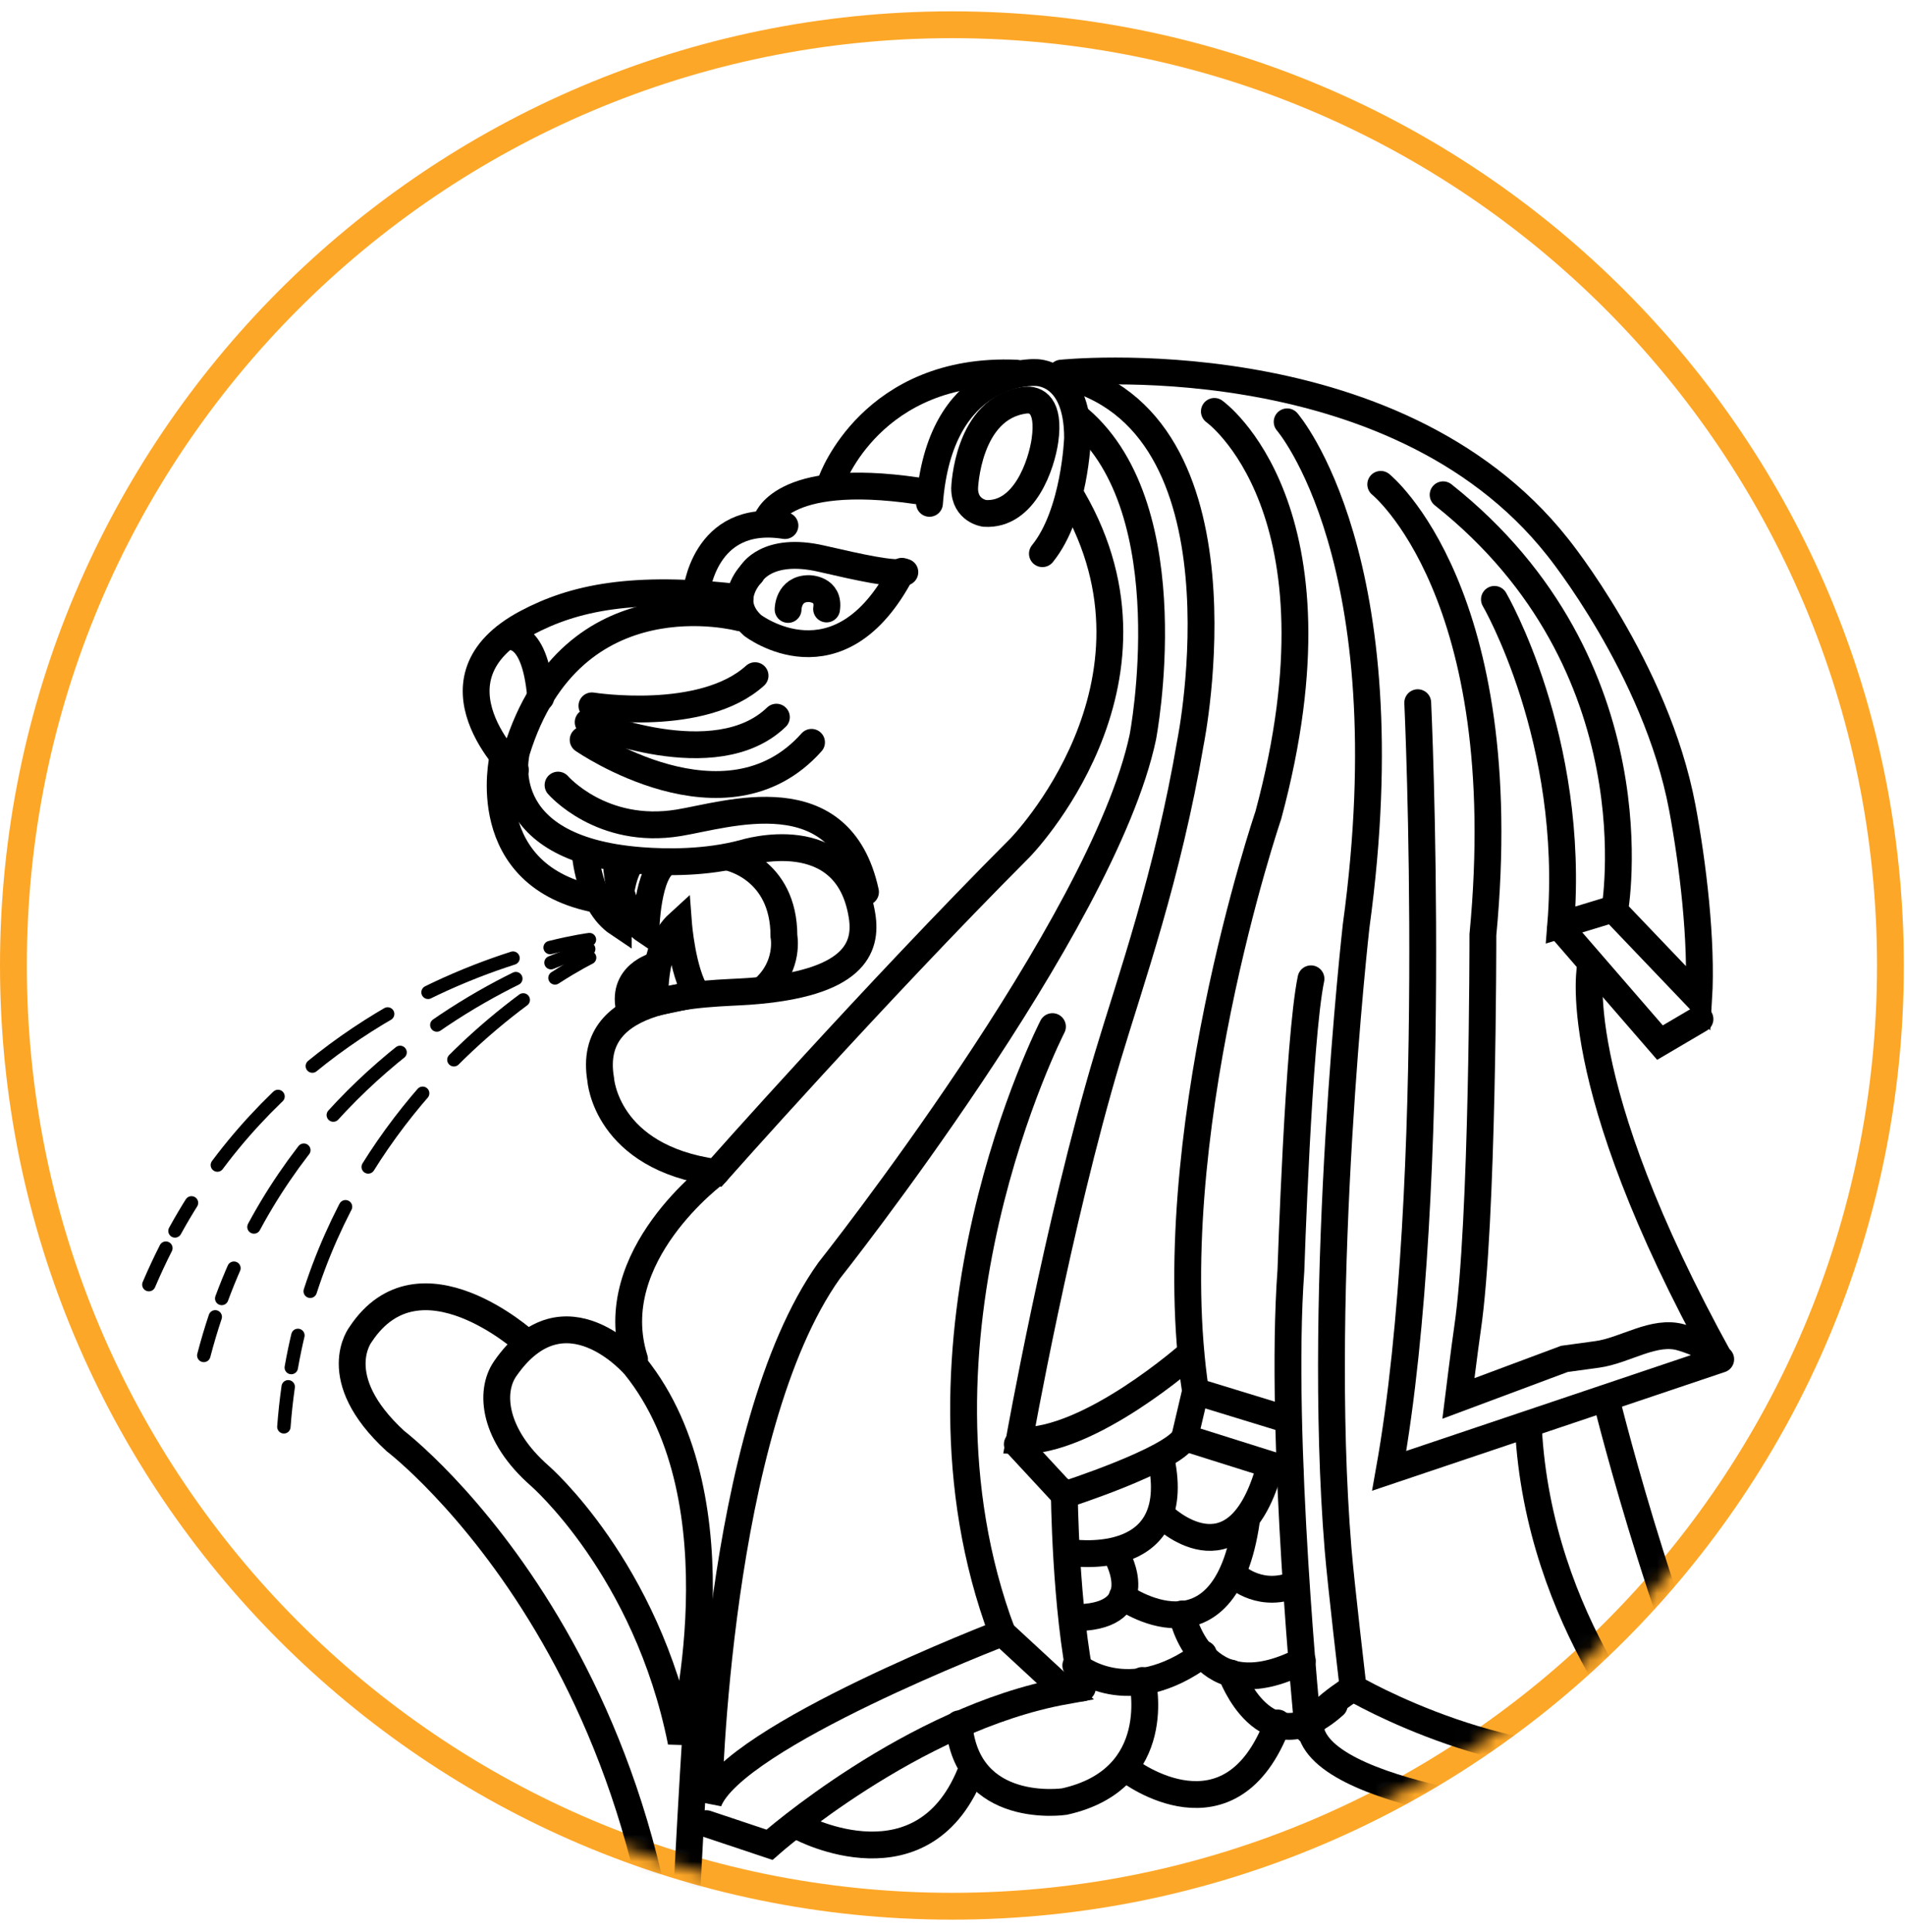 <?xml version="1.0" encoding="UTF-8"?>
<svg width="142px" height="144px" viewBox="0 0 142 144" version="1.1" xmlns="http://www.w3.org/2000/svg" xmlns:xlink="http://www.w3.org/1999/xlink">
    <!-- Generator: sketchtool 52.5 (67469) - http://www.bohemiancoding.com/sketch -->
    <title>DB9B4B2E-B6CB-437F-8F53-0E88B9F46274</title>
    <desc>Created with sketchtool.</desc>
    <defs>
        <path d="M0,70.726 C0,109.447 31.32,140.838 69.957,140.838 C108.594,140.838 139.915,109.447 139.915,70.726 C139.915,32.004 108.594,0.614 69.957,0.614 C31.32,0.614 0,32.004 0,70.726" id="path-1"></path>
        <path d="M0,70.726 C0,109.447 31.32,140.838 69.957,140.838 C108.594,140.838 139.915,109.447 139.915,70.726 C139.915,32.004 108.594,0.614 69.957,0.614 C31.32,0.614 0,32.004 0,70.726" id="path-3"></path>
        <path d="M0,70.726 C0,109.447 31.32,140.838 69.957,140.838 C108.594,140.838 139.915,109.447 139.915,70.726 C139.915,32.004 108.594,0.614 69.957,0.614 C31.32,0.614 0,32.004 0,70.726" id="path-5"></path>
        <path d="M0,70.726 C0,109.447 31.32,140.838 69.957,140.838 C108.594,140.838 139.915,109.447 139.915,70.726 C139.915,32.004 108.594,0.614 69.957,0.614 C31.32,0.614 0,32.004 0,70.726" id="path-7"></path>
        <path d="M0,70.726 C0,109.447 31.32,140.838 69.957,140.838 C108.594,140.838 139.915,109.447 139.915,70.726 C139.915,32.004 108.594,0.614 69.957,0.614 C31.32,0.614 0,32.004 0,70.726" id="path-9"></path>
        <path d="M0,70.726 C0,109.447 31.32,140.838 69.957,140.838 C108.594,140.838 139.915,109.447 139.915,70.726 C139.915,32.004 108.594,0.614 69.957,0.614 C31.32,0.614 0,32.004 0,70.726" id="path-11"></path>
        <path d="M0,70.726 C0,109.447 31.32,140.838 69.957,140.838 C108.594,140.838 139.915,109.447 139.915,70.726 C139.915,32.004 108.594,0.614 69.957,0.614 C31.32,0.614 0,32.004 0,70.726" id="path-13"></path>
        <path d="M0,70.726 C0,109.447 31.32,140.838 69.957,140.838 C108.594,140.838 139.915,109.447 139.915,70.726 C139.915,32.004 108.594,0.614 69.957,0.614 C31.32,0.614 0,32.004 0,70.726" id="path-15"></path>
        <path d="M0,70.726 C0,109.447 31.32,140.838 69.957,140.838 C108.594,140.838 139.915,109.447 139.915,70.726 C139.915,32.004 108.594,0.614 69.957,0.614 C31.32,0.614 0,32.004 0,70.726" id="path-17"></path>
        <path d="M0,70.726 C0,109.447 31.32,140.838 69.957,140.838 C108.594,140.838 139.915,109.447 139.915,70.726 C139.915,32.004 108.594,0.614 69.957,0.614 C31.32,0.614 0,32.004 0,70.726" id="path-19"></path>
        <path d="M0,70.726 C0,109.447 31.32,140.838 69.957,140.838 C108.594,140.838 139.915,109.447 139.915,70.726 C139.915,32.004 108.594,0.614 69.957,0.614 C31.32,0.614 0,32.004 0,70.726" id="path-21"></path>
        <path d="M0,70.726 C0,109.447 31.32,140.838 69.957,140.838 C108.594,140.838 139.915,109.447 139.915,70.726 C139.915,32.004 108.594,0.614 69.957,0.614 C31.32,0.614 0,32.004 0,70.726" id="path-23"></path>
        <path d="M0,70.726 C0,109.447 31.32,140.838 69.957,140.838 C108.594,140.838 139.915,109.447 139.915,70.726 C139.915,32.004 108.594,0.614 69.957,0.614 C31.32,0.614 0,32.004 0,70.726" id="path-25"></path>
        <path d="M0,70.726 C0,109.447 31.32,140.838 69.957,140.838 C108.594,140.838 139.915,109.447 139.915,70.726 C139.915,32.004 108.594,0.614 69.957,0.614 C31.32,0.614 0,32.004 0,70.726" id="path-27"></path>
        <path d="M0,70.726 C0,109.447 31.32,140.838 69.957,140.838 C108.594,140.838 139.915,109.447 139.915,70.726 C139.915,32.004 108.594,0.614 69.957,0.614 C31.32,0.614 0,32.004 0,70.726" id="path-29"></path>
        <path d="M0,70.726 C0,109.447 31.32,140.838 69.957,140.838 C108.594,140.838 139.915,109.447 139.915,70.726 C139.915,32.004 108.594,0.614 69.957,0.614 C31.32,0.614 0,32.004 0,70.726" id="path-31"></path>
        <path d="M0,70.726 C0,109.447 31.32,140.838 69.957,140.838 C108.594,140.838 139.915,109.447 139.915,70.726 C139.915,32.004 108.594,0.614 69.957,0.614 C31.32,0.614 0,32.004 0,70.726" id="path-33"></path>
        <path d="M0,70.726 C0,109.447 31.32,140.838 69.957,140.838 C108.594,140.838 139.915,109.447 139.915,70.726 C139.915,32.004 108.594,0.614 69.957,0.614 C31.32,0.614 0,32.004 0,70.726" id="path-35"></path>
        <path d="M0,70.726 C0,109.447 31.32,140.838 69.957,140.838 C108.594,140.838 139.915,109.447 139.915,70.726 C139.915,32.004 108.594,0.614 69.957,0.614 C31.32,0.614 0,32.004 0,70.726" id="path-37"></path>
        <path d="M0,70.726 C0,109.447 31.32,140.838 69.957,140.838 C108.594,140.838 139.915,109.447 139.915,70.726 C139.915,32.004 108.594,0.614 69.957,0.614 C31.32,0.614 0,32.004 0,70.726" id="path-39"></path>
        <path d="M0,70.726 C0,109.447 31.32,140.838 69.957,140.838 C108.594,140.838 139.915,109.447 139.915,70.726 C139.915,32.004 108.594,0.614 69.957,0.614 C31.32,0.614 0,32.004 0,70.726" id="path-41"></path>
        <path d="M0,70.726 C0,109.447 31.32,140.838 69.957,140.838 C108.594,140.838 139.915,109.447 139.915,70.726 C139.915,32.004 108.594,0.614 69.957,0.614 C31.32,0.614 0,32.004 0,70.726" id="path-43"></path>
        <path d="M0,70.726 C0,109.447 31.32,140.838 69.957,140.838 C108.594,140.838 139.915,109.447 139.915,70.726 C139.915,32.004 108.594,0.614 69.957,0.614 C31.32,0.614 0,32.004 0,70.726" id="path-45"></path>
        <path d="M0,70.726 C0,109.447 31.32,140.838 69.957,140.838 C108.594,140.838 139.915,109.447 139.915,70.726 C139.915,32.004 108.594,0.614 69.957,0.614 C31.32,0.614 0,32.004 0,70.726 Z" id="path-47"></path>
        <path d="M0,70.726 C0,109.447 31.32,140.838 69.957,140.838 C108.594,140.838 139.915,109.447 139.915,70.726 C139.915,32.004 108.594,0.614 69.957,0.614 C31.32,0.614 0,32.004 0,70.726" id="path-49"></path>
        <path d="M0,70.726 C0,109.447 31.32,140.838 69.957,140.838 C108.594,140.838 139.915,109.447 139.915,70.726 C139.915,32.004 108.594,0.614 69.957,0.614 C31.32,0.614 0,32.004 0,70.726" id="path-51"></path>
        <path d="M0,70.726 C0,109.447 31.32,140.838 69.957,140.838 C108.594,140.838 139.915,109.447 139.915,70.726 C139.915,32.004 108.594,0.614 69.957,0.614 C31.32,0.614 0,32.004 0,70.726" id="path-53"></path>
        <path d="M0,70.726 C0,109.447 31.32,140.838 69.957,140.838 C108.594,140.838 139.915,109.447 139.915,70.726 C139.915,32.004 108.594,0.614 69.957,0.614 C31.32,0.614 0,32.004 0,70.726" id="path-55"></path>
        <path d="M0,70.726 C0,109.447 31.32,140.838 69.957,140.838 C108.594,140.838 139.915,109.447 139.915,70.726 C139.915,32.004 108.594,0.614 69.957,0.614 C31.32,0.614 0,32.004 0,70.726" id="path-57"></path>
        <path d="M0,70.726 C0,109.447 31.32,140.838 69.957,140.838 C108.594,140.838 139.915,109.447 139.915,70.726 C139.915,32.004 108.594,0.614 69.957,0.614 C31.32,0.614 0,32.004 0,70.726" id="path-59"></path>
        <path d="M0,70.726 C0,109.447 31.32,140.838 69.957,140.838 C108.594,140.838 139.915,109.447 139.915,70.726 C139.915,32.004 108.594,0.614 69.957,0.614 C31.32,0.614 0,32.004 0,70.726" id="path-61"></path>
        <path d="M0,70.726 C0,109.447 31.32,140.838 69.957,140.838 C108.594,140.838 139.915,109.447 139.915,70.726 C139.915,32.004 108.594,0.614 69.957,0.614 C31.32,0.614 0,32.004 0,70.726" id="path-63"></path>
        <path d="M0,70.726 C0,109.447 31.32,140.838 69.957,140.838 C108.594,140.838 139.915,109.447 139.915,70.726 C139.915,32.004 108.594,0.614 69.957,0.614 C31.32,0.614 0,32.004 0,70.726" id="path-65"></path>
        <path d="M0,70.726 C0,109.447 31.32,140.838 69.957,140.838 C108.594,140.838 139.915,109.447 139.915,70.726 C139.915,32.004 108.594,0.614 69.957,0.614 C31.32,0.614 0,32.004 0,70.726" id="path-67"></path>
        <path d="M0,70.726 C0,109.447 31.32,140.838 69.957,140.838 C108.594,140.838 139.915,109.447 139.915,70.726 C139.915,32.004 108.594,0.614 69.957,0.614 C31.32,0.614 0,32.004 0,70.726" id="path-69"></path>
        <path d="M0,70.726 C0,109.447 31.32,140.838 69.957,140.838 C108.594,140.838 139.915,109.447 139.915,70.726 C139.915,32.004 108.594,0.614 69.957,0.614 C31.32,0.614 0,32.004 0,70.726 Z" id="path-71"></path>
        <path d="M0,70.726 C0,109.447 31.32,140.838 69.957,140.838 C108.594,140.838 139.915,109.447 139.915,70.726 C139.915,32.004 108.594,0.614 69.957,0.614 C31.32,0.614 0,32.004 0,70.726" id="path-73"></path>
        <path d="M0,70.726 C0,109.447 31.32,140.838 69.957,140.838 C108.594,140.838 139.915,109.447 139.915,70.726 C139.915,32.004 108.594,0.614 69.957,0.614 C31.32,0.614 0,32.004 0,70.726" id="path-75"></path>
        <path d="M0,70.726 C0,109.447 31.32,140.838 69.957,140.838 C108.594,140.838 139.915,109.447 139.915,70.726 C139.915,32.004 108.594,0.614 69.957,0.614 C31.32,0.614 0,32.004 0,70.726" id="path-77"></path>
        <path d="M0,70.726 C0,109.447 31.32,140.838 69.957,140.838 C108.594,140.838 139.915,109.447 139.915,70.726 C139.915,32.004 108.594,0.614 69.957,0.614 C31.32,0.614 0,32.004 0,70.726" id="path-79"></path>
        <path d="M0,70.726 C0,109.447 31.32,140.838 69.957,140.838 C108.594,140.838 139.915,109.447 139.915,70.726 C139.915,32.004 108.594,0.614 69.957,0.614 C31.32,0.614 0,32.004 0,70.726" id="path-81"></path>
        <path d="M0,70.726 C0,109.447 31.32,140.838 69.957,140.838 C108.594,140.838 139.915,109.447 139.915,70.726 C139.915,32.004 108.594,0.614 69.957,0.614 C31.32,0.614 0,32.004 0,70.726" id="path-83"></path>
        <path d="M0,70.726 C0,109.447 31.32,140.838 69.957,140.838 C108.594,140.838 139.915,109.447 139.915,70.726 C139.915,32.004 108.594,0.614 69.957,0.614 C31.32,0.614 0,32.004 0,70.726" id="path-85"></path>
        <path d="M0,70.726 C0,109.447 31.32,140.838 69.957,140.838 C108.594,140.838 139.915,109.447 139.915,70.726 C139.915,32.004 108.594,0.614 69.957,0.614 C31.32,0.614 0,32.004 0,70.726" id="path-87"></path>
        <path d="M0,70.726 C0,109.447 31.32,140.838 69.957,140.838 C108.594,140.838 139.915,109.447 139.915,70.726 C139.915,32.004 108.594,0.614 69.957,0.614 C31.32,0.614 0,32.004 0,70.726" id="path-89"></path>
        <path d="M0,70.726 C0,109.447 31.32,140.838 69.957,140.838 C108.594,140.838 139.915,109.447 139.915,70.726 C139.915,32.004 108.594,0.614 69.957,0.614 C31.32,0.614 0,32.004 0,70.726" id="path-91"></path>
        <path d="M0,70.726 C0,109.447 31.32,140.838 69.957,140.838 C108.594,140.838 139.915,109.447 139.915,70.726 C139.915,32.004 108.594,0.614 69.957,0.614 C31.32,0.614 0,32.004 0,70.726" id="path-93"></path>
        <path d="M0,70.726 C0,109.447 31.32,140.838 69.957,140.838 C108.594,140.838 139.915,109.447 139.915,70.726 C139.915,32.004 108.594,0.614 69.957,0.614 C31.32,0.614 0,32.004 0,70.726" id="path-95"></path>
        <path d="M0,70.726 C0,109.447 31.32,140.838 69.957,140.838 C108.594,140.838 139.915,109.447 139.915,70.726 C139.915,32.004 108.594,0.614 69.957,0.614 C31.32,0.614 0,32.004 0,70.726 Z" id="path-97"></path>
        <path d="M0,70.726 C0,109.447 31.32,140.838 69.957,140.838 C108.594,140.838 139.915,109.447 139.915,70.726 C139.915,32.004 108.594,0.614 69.957,0.614 C31.32,0.614 0,32.004 0,70.726" id="path-99"></path>
        <path d="M0,70.726 C0,109.447 31.32,140.838 69.957,140.838 C108.594,140.838 139.915,109.447 139.915,70.726 C139.915,32.004 108.594,0.614 69.957,0.614 C31.32,0.614 0,32.004 0,70.726" id="path-101"></path>
        <path d="M0,70.726 C0,109.447 31.32,140.838 69.957,140.838 C108.594,140.838 139.915,109.447 139.915,70.726 C139.915,32.004 108.594,0.614 69.957,0.614 C31.32,0.614 0,32.004 0,70.726" id="path-103"></path>
        <path d="M0,70.726 C0,109.447 31.32,140.838 69.957,140.838 C108.594,140.838 139.915,109.447 139.915,70.726 C139.915,32.004 108.594,0.614 69.957,0.614 C31.32,0.614 0,32.004 0,70.726" id="path-105"></path>
        <path d="M0,70.726 C0,109.447 31.32,140.838 69.957,140.838 C108.594,140.838 139.915,109.447 139.915,70.726 C139.915,32.004 108.594,0.614 69.957,0.614 C31.32,0.614 0,32.004 0,70.726" id="path-107"></path>
        <path d="M0,70.726 C0,109.447 31.32,140.838 69.957,140.838 C108.594,140.838 139.915,109.447 139.915,70.726 C139.915,32.004 108.594,0.614 69.957,0.614 C31.32,0.614 0,32.004 0,70.726" id="path-109"></path>
        <path d="M0,70.726 C0,109.447 31.32,140.838 69.957,140.838 C108.594,140.838 139.915,109.447 139.915,70.726 C139.915,32.004 108.594,0.614 69.957,0.614 C31.32,0.614 0,32.004 0,70.726" id="path-111"></path>
        <path d="M0,70.726 C0,109.447 31.32,140.838 69.957,140.838 C108.594,140.838 139.915,109.447 139.915,70.726 C139.915,32.004 108.594,0.614 69.957,0.614 C31.32,0.614 0,32.004 0,70.726" id="path-113"></path>
        <path d="M0,70.726 C0,109.447 31.32,140.838 69.957,140.838 C108.594,140.838 139.915,109.447 139.915,70.726 C139.915,32.004 108.594,0.614 69.957,0.614 C31.32,0.614 0,32.004 0,70.726" id="path-115"></path>
        <path d="M0,70.726 C0,109.447 31.32,140.838 69.957,140.838 C108.594,140.838 139.915,109.447 139.915,70.726 C139.915,32.004 108.594,0.614 69.957,0.614 C31.32,0.614 0,32.004 0,70.726" id="path-117"></path>
        <path d="M0,70.726 C0,109.447 31.32,140.838 69.957,140.838 C108.594,140.838 139.915,109.447 139.915,70.726 C139.915,32.004 108.594,0.614 69.957,0.614 C31.32,0.614 0,32.004 0,70.726" id="path-119"></path>
        <path d="M0,70.726 C0,109.447 31.32,140.838 69.957,140.838 C108.594,140.838 139.915,109.447 139.915,70.726 C139.915,32.004 108.594,0.614 69.957,0.614 C31.32,0.614 0,32.004 0,70.726" id="path-121"></path>
    </defs>
    <g id="Page-1" stroke="none" stroke-width="1" fill="none" fill-rule="evenodd">
        <g id="Careers_page" transform="translate(-1114, -3350)">
            <g id="Group-187" transform="translate(1115, 3351)">
                <path d="M139.914,70.957 C139.914,109.679 108.593,141.068 69.957,141.068 C31.321,141.068 0,109.679 0,70.957 C0,32.235 31.321,0.845 69.957,0.845 C108.593,0.845 139.914,32.235 139.914,70.957 Z" id="Stroke-1" stroke="#FDA728" stroke-width="2"></path>
                <g id="Group-186" transform="translate(0, 0.231)">
                    <g id="Group-5">
                        <mask id="mask-2" fill="white">
                            <use xlink:href="#path-1"></use>
                        </mask>
                        <g id="Clip-4"></g>
                        <path d="M54.16,44.813 C54.16,44.813 41.626,41.438 37.51,54.75 C37.51,54.75 35.503,62.032 46.771,62.906 C48.688,63.055 51.634,63.093 54.44,62.343 C54.44,62.343 62.138,59.906 63.26,67.031 C63.631,69.383 62.732,72.092 54.815,72.655 C51.614,72.884 42.654,72.655 43.777,79.218 C43.777,79.218 44.152,85.03 52.383,86.155 C52.383,86.155 64.169,72.843 75.019,61.968 C75.019,61.968 86.992,49.782 78.948,35.907" id="Stroke-3" stroke="#000000" stroke-width="2" stroke-linecap="round" mask="url(#mask-2)"></path>
                    </g>
                    <g id="Group-8">
                        <mask id="mask-4" fill="white">
                            <use xlink:href="#path-3"></use>
                        </mask>
                        <g id="Clip-7"></g>
                        <path d="M37.416,56.156 C37.416,56.156 30.308,49.407 38.259,45.188 C41.76,43.331 46.116,42.376 54.161,43.314" id="Stroke-6" stroke="#000000" stroke-width="2" stroke-linecap="round" mask="url(#mask-4)"></path>
                    </g>
                    <g id="Group-11">
                        <mask id="mask-6" fill="white">
                            <use xlink:href="#path-5"></use>
                        </mask>
                        <g id="Clip-10"></g>
                        <path d="M55.002,41.532 C55.002,41.532 56.143,39.463 60.24,40.407 C63.169,41.082 65.514,41.598 66.448,41.41" id="Stroke-9" stroke="#000000" stroke-width="2" stroke-linecap="round" mask="url(#mask-6)"></path>
                    </g>
                    <g id="Group-14">
                        <mask id="mask-8" fill="white">
                            <use xlink:href="#path-7"></use>
                        </mask>
                        <g id="Clip-13"></g>
                        <path d="M55.002,41.532 C55.002,41.532 53.038,43.501 55.095,45.376 C55.095,45.376 61.55,50.344 66.227,41.345" id="Stroke-12" stroke="#000000" stroke-width="2" stroke-linecap="round" mask="url(#mask-8)"></path>
                    </g>
                    <g id="Group-17">
                        <mask id="mask-10" fill="white">
                            <use xlink:href="#path-9"></use>
                        </mask>
                        <g id="Clip-16"></g>
                        <path d="M50.887,43.032 C50.887,43.032 51.411,36.973 57.51,37.94" id="Stroke-15" stroke="#000000" stroke-width="2" stroke-linecap="round" mask="url(#mask-10)"></path>
                    </g>
                    <g id="Group-20">
                        <mask id="mask-12" fill="white">
                            <use xlink:href="#path-11"></use>
                        </mask>
                        <g id="Clip-19"></g>
                        <path d="M56.107,37.635 C56.107,37.635 57.06,33.845 67.349,35.345" id="Stroke-18" stroke="#000000" stroke-width="2" stroke-linecap="round" mask="url(#mask-12)"></path>
                    </g>
                    <g id="Group-23">
                        <mask id="mask-14" fill="white">
                            <use xlink:href="#path-13"></use>
                        </mask>
                        <g id="Clip-22"></g>
                        <path d="M43.122,51.375 C43.122,51.375 51.355,52.688 55.283,49.125" id="Stroke-21" stroke="#000000" stroke-width="2" stroke-linecap="round" mask="url(#mask-14)"></path>
                    </g>
                    <g id="Group-26">
                        <mask id="mask-16" fill="white">
                            <use xlink:href="#path-15"></use>
                        </mask>
                        <g id="Clip-25"></g>
                        <path d="M42.842,52.594 C42.842,52.594 52.319,56.617 56.873,52.219" id="Stroke-24" stroke="#000000" stroke-width="2" stroke-linecap="round" mask="url(#mask-16)"></path>
                    </g>
                    <g id="Group-29">
                        <mask id="mask-18" fill="white">
                            <use xlink:href="#path-17"></use>
                        </mask>
                        <g id="Clip-28"></g>
                        <path d="M42.468,53.907 C42.468,53.907 53.094,61.278 59.492,54.094" id="Stroke-27" stroke="#000000" stroke-width="2" stroke-linecap="round" mask="url(#mask-18)"></path>
                    </g>
                    <g id="Group-32">
                        <mask id="mask-20" fill="white">
                            <use xlink:href="#path-19"></use>
                        </mask>
                        <g id="Clip-31"></g>
                        <path d="M40.597,57.281 C40.597,57.281 43.84,61.029 49.577,60.093 C53.243,59.496 61.644,56.624 63.516,65.248" id="Stroke-30" stroke="#000000" stroke-width="2" stroke-linecap="round" mask="url(#mask-20)"></path>
                    </g>
                    <g id="Group-35">
                        <mask id="mask-22" fill="white">
                            <use xlink:href="#path-21"></use>
                        </mask>
                        <g id="Clip-34"></g>
                        <path d="M36.482,55.227 C36.482,55.227 34.418,64.133 43.585,65.82" id="Stroke-33" stroke="#000000" stroke-width="2" stroke-linecap="round" mask="url(#mask-22)"></path>
                    </g>
                    <g id="Group-38">
                        <mask id="mask-24" fill="white">
                            <use xlink:href="#path-23"></use>
                        </mask>
                        <g id="Clip-37"></g>
                        <path d="M42.612,62.239 C42.612,62.239 42.842,66.094 45.087,67.593 C45.087,67.593 45.087,63.844 46.21,62.906" id="Stroke-36" stroke="#000000" stroke-width="2" stroke-linecap="round" mask="url(#mask-24)"></path>
                    </g>
                    <g id="Group-41">
                        <mask id="mask-26" fill="white">
                            <use xlink:href="#path-25"></use>
                        </mask>
                        <g id="Clip-40"></g>
                        <path d="M44.934,62.723 C44.934,62.723 44.9,66.655 47.145,68.156 C47.145,68.156 47.222,63.625 48.774,62.985" id="Stroke-39" stroke="#000000" stroke-width="2" stroke-linecap="round" mask="url(#mask-26)"></path>
                    </g>
                    <g id="Group-44">
                        <mask id="mask-28" fill="white">
                            <use xlink:href="#path-27"></use>
                        </mask>
                        <g id="Clip-43"></g>
                        <path d="M60.988,34.595 C60.988,34.595 63.982,26.128 74.746,26.578" id="Stroke-42" stroke="#000000" stroke-width="2" stroke-linecap="round" mask="url(#mask-28)"></path>
                    </g>
                    <g id="Group-47">
                        <mask id="mask-30" fill="white">
                            <use xlink:href="#path-29"></use>
                        </mask>
                        <g id="Clip-46"></g>
                        <path d="M78.11,26.577 C78.11,26.577 102.806,24 115.095,39.528 C115.095,39.528 122.444,48.576 124.397,58.947 C125.183,63.13 125.879,68.908 125.622,73.215 L119.356,66.655 C119.356,66.655 122.659,48.395 106.571,35.645" id="Stroke-45" stroke="#000000" stroke-width="2" stroke-linecap="round" mask="url(#mask-30)"></path>
                    </g>
                    <g id="Group-50">
                        <mask id="mask-32" fill="white">
                            <use xlink:href="#path-31"></use>
                        </mask>
                        <g id="Clip-49"></g>
                        <path d="M110.396,43.44 C110.396,43.44 116.458,53.832 115.336,67.706 L118.795,66.655" id="Stroke-48" stroke="#000000" stroke-width="2" stroke-linecap="round" mask="url(#mask-32)"></path>
                    </g>
                    <g id="Group-53">
                        <mask id="mask-34" fill="white">
                            <use xlink:href="#path-33"></use>
                        </mask>
                        <g id="Clip-52"></g>
                        <polyline id="Stroke-51" stroke="#000000" stroke-width="2" stroke-linecap="round" mask="url(#mask-34)" points="115.336 67.931 122.736 76.472 125.717 74.718"></polyline>
                    </g>
                    <g id="Group-56">
                        <mask id="mask-36" fill="white">
                            <use xlink:href="#path-35"></use>
                        </mask>
                        <g id="Clip-55"></g>
                        <path d="M104.679,51.139 C104.679,51.139 106.366,87.035 102.553,108.386 L127.263,100.071" id="Stroke-54" stroke="#000000" stroke-width="2" stroke-linecap="round" mask="url(#mask-36)"></path>
                    </g>
                    <g id="Group-59">
                        <mask id="mask-38" fill="white">
                            <use xlink:href="#path-37"></use>
                        </mask>
                        <g id="Clip-58"></g>
                        <path d="M101.921,34.868 C101.921,34.868 111.968,42.94 109.536,68.438 C109.536,68.438 109.553,89.929 108.384,97.823 C108.184,99.176 107.711,102.993 107.711,102.993 L115.614,100.044 L118.056,99.71 C120.156,99.423 122.303,97.844 124.334,98.45 C126.855,99.202 127.222,100.125 127.222,100.125 C115.623,79.125 117.579,70.628 117.579,70.628" id="Stroke-57" stroke="#000000" stroke-width="2" stroke-linecap="round" mask="url(#mask-38)"></path>
                    </g>
                    <g id="Group-62">
                        <mask id="mask-40" fill="white">
                            <use xlink:href="#path-39"></use>
                        </mask>
                        <g id="Clip-61"></g>
                        <path d="M94.945,30.208 C94.945,30.208 103.829,40.407 100.087,67.781 C100.087,67.781 97.098,94.233 98.741,114.23 C98.952,116.795 99.862,124.568 99.862,124.568 C99.862,124.568 111.686,131.528 122.911,129.653 C122.911,129.653 113.678,119.859 112.926,105.142" id="Stroke-60" stroke="#000000" stroke-width="2" stroke-linecap="round" mask="url(#mask-40)"></path>
                    </g>
                    <g id="Group-65">
                        <mask id="mask-42" fill="white">
                            <use xlink:href="#path-41"></use>
                        </mask>
                        <g id="Clip-64"></g>
                        <path d="M122.911,129.653 L117.111,134.527 C117.111,134.527 97.985,133.007 96.72,127.778 C96.456,126.685 99.862,124.568 99.862,124.568" id="Stroke-63" stroke="#000000" stroke-width="2" stroke-linecap="round" mask="url(#mask-42)"></path>
                    </g>
                    <g id="Group-68">
                        <mask id="mask-44" fill="white">
                            <use xlink:href="#path-43"></use>
                        </mask>
                        <g id="Clip-67"></g>
                        <path d="M96.499,127.715 C96.499,127.715 94.319,105.793 95.224,93.467 C95.224,93.467 95.784,76.218 96.721,71.718" id="Stroke-66" stroke="#000000" stroke-width="2" stroke-linecap="round" mask="url(#mask-44)"></path>
                    </g>
                    <g id="Group-71">
                        <mask id="mask-46" fill="white">
                            <use xlink:href="#path-45"></use>
                        </mask>
                        <g id="Clip-70"></g>
                        <path d="M68.284,36.283 C69.033,26.157 76.141,26.533 76.141,26.533 C76.141,26.533 79.322,26.346 79.322,31.407 C79.322,31.407 79.134,37.032 76.702,40.033" id="Stroke-69" stroke="#000000" stroke-width="2" stroke-linecap="round" mask="url(#mask-46)"></path>
                    </g>
                    <g id="Group-74">
                        <mask id="mask-48" fill="white">
                            <use xlink:href="#path-47"></use>
                        </mask>
                        <g id="Clip-73"></g>
                        <path d="M70.904,35.157 C70.904,35.157 71.091,29.158 75.393,28.595 C76.224,28.487 77.264,28.97 76.891,31.596 C76.641,33.342 75.393,37.22 72.4,37.032 C72.4,37.032 70.904,36.845 70.904,35.157 Z" id="Stroke-72" stroke="#000000" stroke-width="2" stroke-linecap="round" mask="url(#mask-48)"></path>
                    </g>
                    <g id="Group-77">
                        <mask id="mask-50" fill="white">
                            <use xlink:href="#path-49"></use>
                        </mask>
                        <g id="Clip-76"></g>
                        <path d="M57.744,44.189 C57.744,44.189 57.744,42.636 59.294,42.636 C59.294,42.636 60.844,42.636 60.614,44.155" id="Stroke-75" stroke="#000000" stroke-width="2" stroke-linecap="round" mask="url(#mask-50)"></path>
                    </g>
                    <g id="Group-80">
                        <mask id="mask-52" fill="white">
                            <use xlink:href="#path-51"></use>
                        </mask>
                        <g id="Clip-79"></g>
                        <path d="M89.52,29.431 C89.52,29.431 99.713,36.657 93.54,59.531 C93.54,59.531 85.308,83.717 88.114,102.466 L94.849,104.529" id="Stroke-78" stroke="#000000" stroke-width="2" stroke-linecap="round" mask="url(#mask-52)"></path>
                    </g>
                    <g id="Group-83">
                        <mask id="mask-54" fill="white">
                            <use xlink:href="#path-53"></use>
                        </mask>
                        <g id="Clip-82"></g>
                        <polyline id="Stroke-81" stroke="#000000" stroke-width="2" stroke-linecap="round" mask="url(#mask-54)" points="88.114 102.467 87.304 105.914 95.153 108.386"></polyline>
                    </g>
                    <g id="Group-86">
                        <mask id="mask-56" fill="white">
                            <use xlink:href="#path-55"></use>
                        </mask>
                        <g id="Clip-85"></g>
                        <path d="M87.753,99.621 C87.753,99.621 80.209,106.326 74.971,106.138 C74.971,106.138 77.86,89.915 81.567,77.531 C83.251,71.906 86.057,64.031 87.74,54.094 C87.74,54.094 92.612,30.057 78.11,26.701" id="Stroke-84" stroke="#000000" stroke-width="2" stroke-linecap="round" mask="url(#mask-56)"></path>
                    </g>
                    <g id="Group-89">
                        <mask id="mask-58" fill="white">
                            <use xlink:href="#path-57"></use>
                        </mask>
                        <g id="Clip-88"></g>
                        <path d="M74.832,106.404 L78.334,110.185 C78.334,110.185 86.369,107.602 87.304,105.914" id="Stroke-87" stroke="#000000" stroke-width="2" stroke-linecap="round" mask="url(#mask-58)"></path>
                    </g>
                    <g id="Group-92">
                        <mask id="mask-60" fill="white">
                            <use xlink:href="#path-59"></use>
                        </mask>
                        <g id="Clip-91"></g>
                        <path d="M77.451,75.28 C77.451,75.28 65.494,98.561 73.709,120.466 C73.709,120.466 53.692,128.152 51.821,133.028 C51.821,133.028 52.383,105.279 60.801,93.467 C60.801,93.467 81.193,67.78 84.185,53.719 C84.185,53.719 87.437,36.841 79.451,30" id="Stroke-90" stroke="#000000" stroke-width="2" stroke-linecap="round" mask="url(#mask-60)"></path>
                    </g>
                    <g id="Group-95">
                        <mask id="mask-62" fill="white">
                            <use xlink:href="#path-61"></use>
                        </mask>
                        <g id="Clip-94"></g>
                        <path d="M51.648,134.682 L56.358,136.255 C56.358,136.255 66.977,126.856 78.388,124.792 L73.709,120.466" id="Stroke-93" stroke="#000000" stroke-width="2" stroke-linecap="round" mask="url(#mask-62)"></path>
                    </g>
                    <g id="Group-98">
                        <mask id="mask-64" fill="white">
                            <use xlink:href="#path-63"></use>
                        </mask>
                        <g id="Clip-97"></g>
                        <path d="M78.334,109.959 C78.334,109.959 78.394,118.59 79.68,124.568" id="Stroke-96" stroke="#000000" stroke-width="2" stroke-linecap="round" mask="url(#mask-64)"></path>
                    </g>
                    <g id="Group-101">
                        <mask id="mask-66" fill="white">
                            <use xlink:href="#path-65"></use>
                        </mask>
                        <g id="Clip-100"></g>
                        <path d="M118.83,103.452 C118.83,103.452 123.701,123.096 129.688,133.783 L121.616,130.861" id="Stroke-99" stroke="#000000" stroke-width="2" stroke-linecap="round" mask="url(#mask-66)"></path>
                    </g>
                    <g id="Group-104">
                        <mask id="mask-68" fill="white">
                            <use xlink:href="#path-67"></use>
                        </mask>
                        <g id="Clip-103"></g>
                        <path d="M119.356,132.84 C119.356,132.84 122.063,136.255 125.652,138.952 C125.652,138.952 128.198,136.859 130.136,134.457" id="Stroke-102" stroke="#000000" stroke-width="2" stroke-linecap="round" mask="url(#mask-68)"></path>
                    </g>
                    <g id="Group-107">
                        <mask id="mask-70" fill="white">
                            <use xlink:href="#path-69"></use>
                        </mask>
                        <g id="Clip-106"></g>
                        <path d="M52.383,86.155 C52.383,86.155 43.867,92.384 46.3,100.071" id="Stroke-105" stroke="#000000" stroke-width="2" stroke-linecap="round" mask="url(#mask-70)"></path>
                    </g>
                    <g id="Group-110">
                        <mask id="mask-72" fill="white">
                            <use xlink:href="#path-71"></use>
                        </mask>
                        <g id="Clip-109"></g>
                        <path d="M49.577,67.593 C49.577,67.593 49.845,71.148 50.927,72.839 L47.839,73.491 C47.839,73.491 47.519,69.468 49.577,67.593 Z" id="Stroke-108" stroke="#000000" stroke-width="2" stroke-linecap="round" mask="url(#mask-72)"></path>
                    </g>
                    <g id="Group-113">
                        <mask id="mask-74" fill="white">
                            <use xlink:href="#path-73"></use>
                        </mask>
                        <g id="Clip-112"></g>
                        <path d="M47.921,70.721 C47.921,70.721 45.169,71.398 45.97,74.183" id="Stroke-111" stroke="#000000" stroke-width="2" stroke-linecap="round" mask="url(#mask-74)"></path>
                    </g>
                    <g id="Group-116">
                        <mask id="mask-76" fill="white">
                            <use xlink:href="#path-75"></use>
                        </mask>
                        <g id="Clip-115"></g>
                        <path d="M53.284,62.659 C53.284,62.659 57.434,63.468 57.434,68.53 C57.434,68.53 57.864,70.708 55.966,72.432" id="Stroke-114" stroke="#000000" stroke-width="2" stroke-linecap="round" mask="url(#mask-76)"></path>
                    </g>
                    <g id="Group-119">
                        <mask id="mask-78" fill="white">
                            <use xlink:href="#path-77"></use>
                        </mask>
                        <g id="Clip-118"></g>
                        <path d="M36.604,46.297 C36.604,46.297 38.851,45.282 39.307,50.764" id="Stroke-117" stroke="#000000" stroke-width="2" stroke-linecap="round" mask="url(#mask-78)"></path>
                    </g>
                    <g id="Group-122">
                        <mask id="mask-80" fill="white">
                            <use xlink:href="#path-79"></use>
                        </mask>
                        <g id="Clip-121"></g>
                        <path d="M42.937,68.797 C42.937,68.797 41.834,68.935 40.007,69.388" id="Stroke-120" stroke="#000000" stroke-linecap="round" mask="url(#mask-80)"></path>
                    </g>
                    <g id="Group-125">
                        <mask id="mask-82" fill="white">
                            <use xlink:href="#path-81"></use>
                        </mask>
                        <g id="Clip-124"></g>
                        <path d="M37.24,70.176 C30.427,72.355 19.067,77.746 12.044,90.507" id="Stroke-123" stroke="#000000" stroke-linecap="round" stroke-dasharray="6.833,3.417" mask="url(#mask-82)"></path>
                    </g>
                    <g id="Group-128">
                        <mask id="mask-84" fill="white">
                            <use xlink:href="#path-83"></use>
                        </mask>
                        <g id="Clip-127"></g>
                        <path d="M11.364,91.791 C10.921,92.664 10.499,93.57 10.097,94.509" id="Stroke-126" stroke="#000000" stroke-linecap="round" mask="url(#mask-84)"></path>
                    </g>
                    <g id="Group-131">
                        <mask id="mask-86" fill="white">
                            <use xlink:href="#path-85"></use>
                        </mask>
                        <g id="Clip-130"></g>
                        <path d="M42.881,69.497 C42.881,69.497 41.81,69.796 40.071,70.515" id="Stroke-129" stroke="#000000" stroke-linecap="round" mask="url(#mask-86)"></path>
                    </g>
                    <g id="Group-134">
                        <mask id="mask-88" fill="white">
                            <use xlink:href="#path-87"></use>
                        </mask>
                        <g id="Clip-133"></g>
                        <path d="M37.449,71.704 C31.033,74.867 20.592,81.881 15.527,95.541" id="Stroke-132" stroke="#000000" stroke-linecap="round" stroke-dasharray="6.833,3.417" mask="url(#mask-88)"></path>
                    </g>
                    <g id="Group-137">
                        <mask id="mask-90" fill="white">
                            <use xlink:href="#path-89"></use>
                        </mask>
                        <g id="Clip-136"></g>
                        <path d="M15.044,96.912 C14.734,97.841 14.449,98.799 14.191,99.787" id="Stroke-135" stroke="#000000" stroke-linecap="round" mask="url(#mask-90)"></path>
                    </g>
                    <g id="Group-140">
                        <mask id="mask-92" fill="white">
                            <use xlink:href="#path-91"></use>
                        </mask>
                        <g id="Clip-139"></g>
                        <path d="M42.951,70.142 C42.951,70.142 41.951,70.63 40.369,71.65" id="Stroke-138" stroke="#000000" stroke-linecap="round" mask="url(#mask-92)"></path>
                    </g>
                    <g id="Group-143">
                        <mask id="mask-94" fill="white">
                            <use xlink:href="#path-93"></use>
                        </mask>
                        <g id="Clip-142"></g>
                        <path d="M38.003,73.291 C32.258,77.559 23.245,86.339 20.712,100.689" id="Stroke-141" stroke="#000000" stroke-linecap="round" stroke-dasharray="6.833,3.417" mask="url(#mask-94)"></path>
                    </g>
                    <g id="Group-146">
                        <mask id="mask-96" fill="white">
                            <use xlink:href="#path-95"></use>
                        </mask>
                        <g id="Clip-145"></g>
                        <path d="M20.483,102.125 C20.345,103.095 20.236,104.089 20.16,105.107" id="Stroke-144" stroke="#000000" stroke-linecap="round" mask="url(#mask-96)"></path>
                    </g>
                    <g id="Group-149">
                        <mask id="mask-98" fill="white">
                            <use xlink:href="#path-97"></use>
                        </mask>
                        <g id="Clip-148"></g>
                        <path d="M49.776,128.595 C49.776,128.595 54.508,110.699 46.334,100.566 C46.334,100.566 41.077,94.378 36.653,100.781 C35.462,102.505 35.792,105.74 39.235,108.759 C39.235,108.759 47.194,115.658 49.776,128.595 Z" id="Stroke-147" stroke="#000000" stroke-width="2" stroke-linecap="round" mask="url(#mask-98)"></path>
                    </g>
                    <g id="Group-152">
                        <mask id="mask-100" fill="white">
                            <use xlink:href="#path-99"></use>
                        </mask>
                        <g id="Clip-151"></g>
                        <path d="M38.184,98.776 C38.184,98.776 30.276,91.619 25.897,98.194 C25.897,98.194 23.315,101.428 28.479,106.171 C28.479,106.171 51.713,123.851 49.13,162.228 C49.13,162.228 50.577,128.844 51.36,121.605" id="Stroke-150" stroke="#000000" stroke-width="2" stroke-linecap="round" mask="url(#mask-100)"></path>
                    </g>
                    <g id="Group-155">
                        <mask id="mask-102" fill="white">
                            <use xlink:href="#path-101"></use>
                        </mask>
                        <g id="Clip-154"></g>
                        <path d="M78.675,114.464 C78.675,114.464 87.021,115.861 85.636,107.966" id="Stroke-153" stroke="#000000" stroke-width="2" stroke-linecap="round" mask="url(#mask-102)"></path>
                    </g>
                    <g id="Group-158">
                        <mask id="mask-104" fill="white">
                            <use xlink:href="#path-103"></use>
                        </mask>
                        <g id="Clip-157"></g>
                        <path d="M85.678,111.756 C85.678,111.756 90.999,116.976 93.529,108.523" id="Stroke-156" stroke="#000000" stroke-width="2" stroke-linecap="round" mask="url(#mask-104)"></path>
                    </g>
                    <g id="Group-161">
                        <mask id="mask-106" fill="white">
                            <use xlink:href="#path-105"></use>
                        </mask>
                        <g id="Clip-160"></g>
                        <path d="M79.427,119.329 C84.723,119.147 82.293,114.805 82.293,114.805" id="Stroke-159" stroke="#000000" stroke-width="2" stroke-linecap="round" mask="url(#mask-106)"></path>
                    </g>
                    <g id="Group-164">
                        <mask id="mask-108" fill="white">
                            <use xlink:href="#path-107"></use>
                        </mask>
                        <g id="Clip-163"></g>
                        <path d="M82.655,117.746 C82.655,117.746 90.291,123.285 91.91,112.1" id="Stroke-162" stroke="#000000" stroke-width="2" stroke-linecap="round" mask="url(#mask-108)"></path>
                    </g>
                    <g id="Group-167">
                        <mask id="mask-110" fill="white">
                            <use xlink:href="#path-109"></use>
                        </mask>
                        <g id="Clip-166"></g>
                        <path d="M90.999,116.131 C90.999,116.131 92.685,117.821 95.216,116.976" id="Stroke-165" stroke="#000000" stroke-width="2" stroke-linecap="round" mask="url(#mask-110)"></path>
                    </g>
                    <g id="Group-170">
                        <mask id="mask-112" fill="white">
                            <use xlink:href="#path-111"></use>
                        </mask>
                        <g id="Clip-169"></g>
                        <path d="M87.101,119.054 C87.101,119.054 88.505,126.417 96.077,122.541" id="Stroke-168" stroke="#000000" stroke-width="2" stroke-linecap="round" mask="url(#mask-112)"></path>
                    </g>
                    <g id="Group-173">
                        <mask id="mask-114" fill="white">
                            <use xlink:href="#path-113"></use>
                        </mask>
                        <g id="Clip-172"></g>
                        <path d="M90.765,123.46 C90.765,123.46 93.268,130.49 98.458,125.847" id="Stroke-171" stroke="#000000" stroke-width="2" stroke-linecap="round" mask="url(#mask-114)"></path>
                    </g>
                    <g id="Group-176">
                        <mask id="mask-116" fill="white">
                            <use xlink:href="#path-115"></use>
                        </mask>
                        <g id="Clip-175"></g>
                        <path d="M79.191,122.893 C79.191,122.893 83.036,126.253 88.704,122.037" id="Stroke-174" stroke="#000000" stroke-width="2" stroke-linecap="round" mask="url(#mask-116)"></path>
                    </g>
                    <g id="Group-179">
                        <mask id="mask-118" fill="white">
                            <use xlink:href="#path-117"></use>
                        </mask>
                        <g id="Clip-178"></g>
                        <path d="M84.148,124.011 C84.148,124.011 85.938,131.345 78.348,133.035 C78.348,133.035 71.042,134.136 70.479,127.246" id="Stroke-177" stroke="#000000" stroke-width="2" stroke-linecap="round" mask="url(#mask-118)"></path>
                    </g>
                    <g id="Group-182">
                        <mask id="mask-120" fill="white">
                            <use xlink:href="#path-119"></use>
                        </mask>
                        <g id="Clip-181"></g>
                        <path d="M83.155,130.738 C83.155,130.738 90.745,136.534 94.245,127.178" id="Stroke-180" stroke="#000000" stroke-width="2" stroke-linecap="round" mask="url(#mask-120)"></path>
                    </g>
                    <g id="Group-185">
                        <mask id="mask-122" fill="white">
                            <use xlink:href="#path-121"></use>
                        </mask>
                        <g id="Clip-184"></g>
                        <path d="M58.698,134.964 C58.698,134.964 67.974,139.915 71.474,130.559" id="Stroke-183" stroke="#000000" stroke-width="2" stroke-linecap="round" mask="url(#mask-122)"></path>
                    </g>
                </g>
            </g>
        </g>
    </g>
</svg>